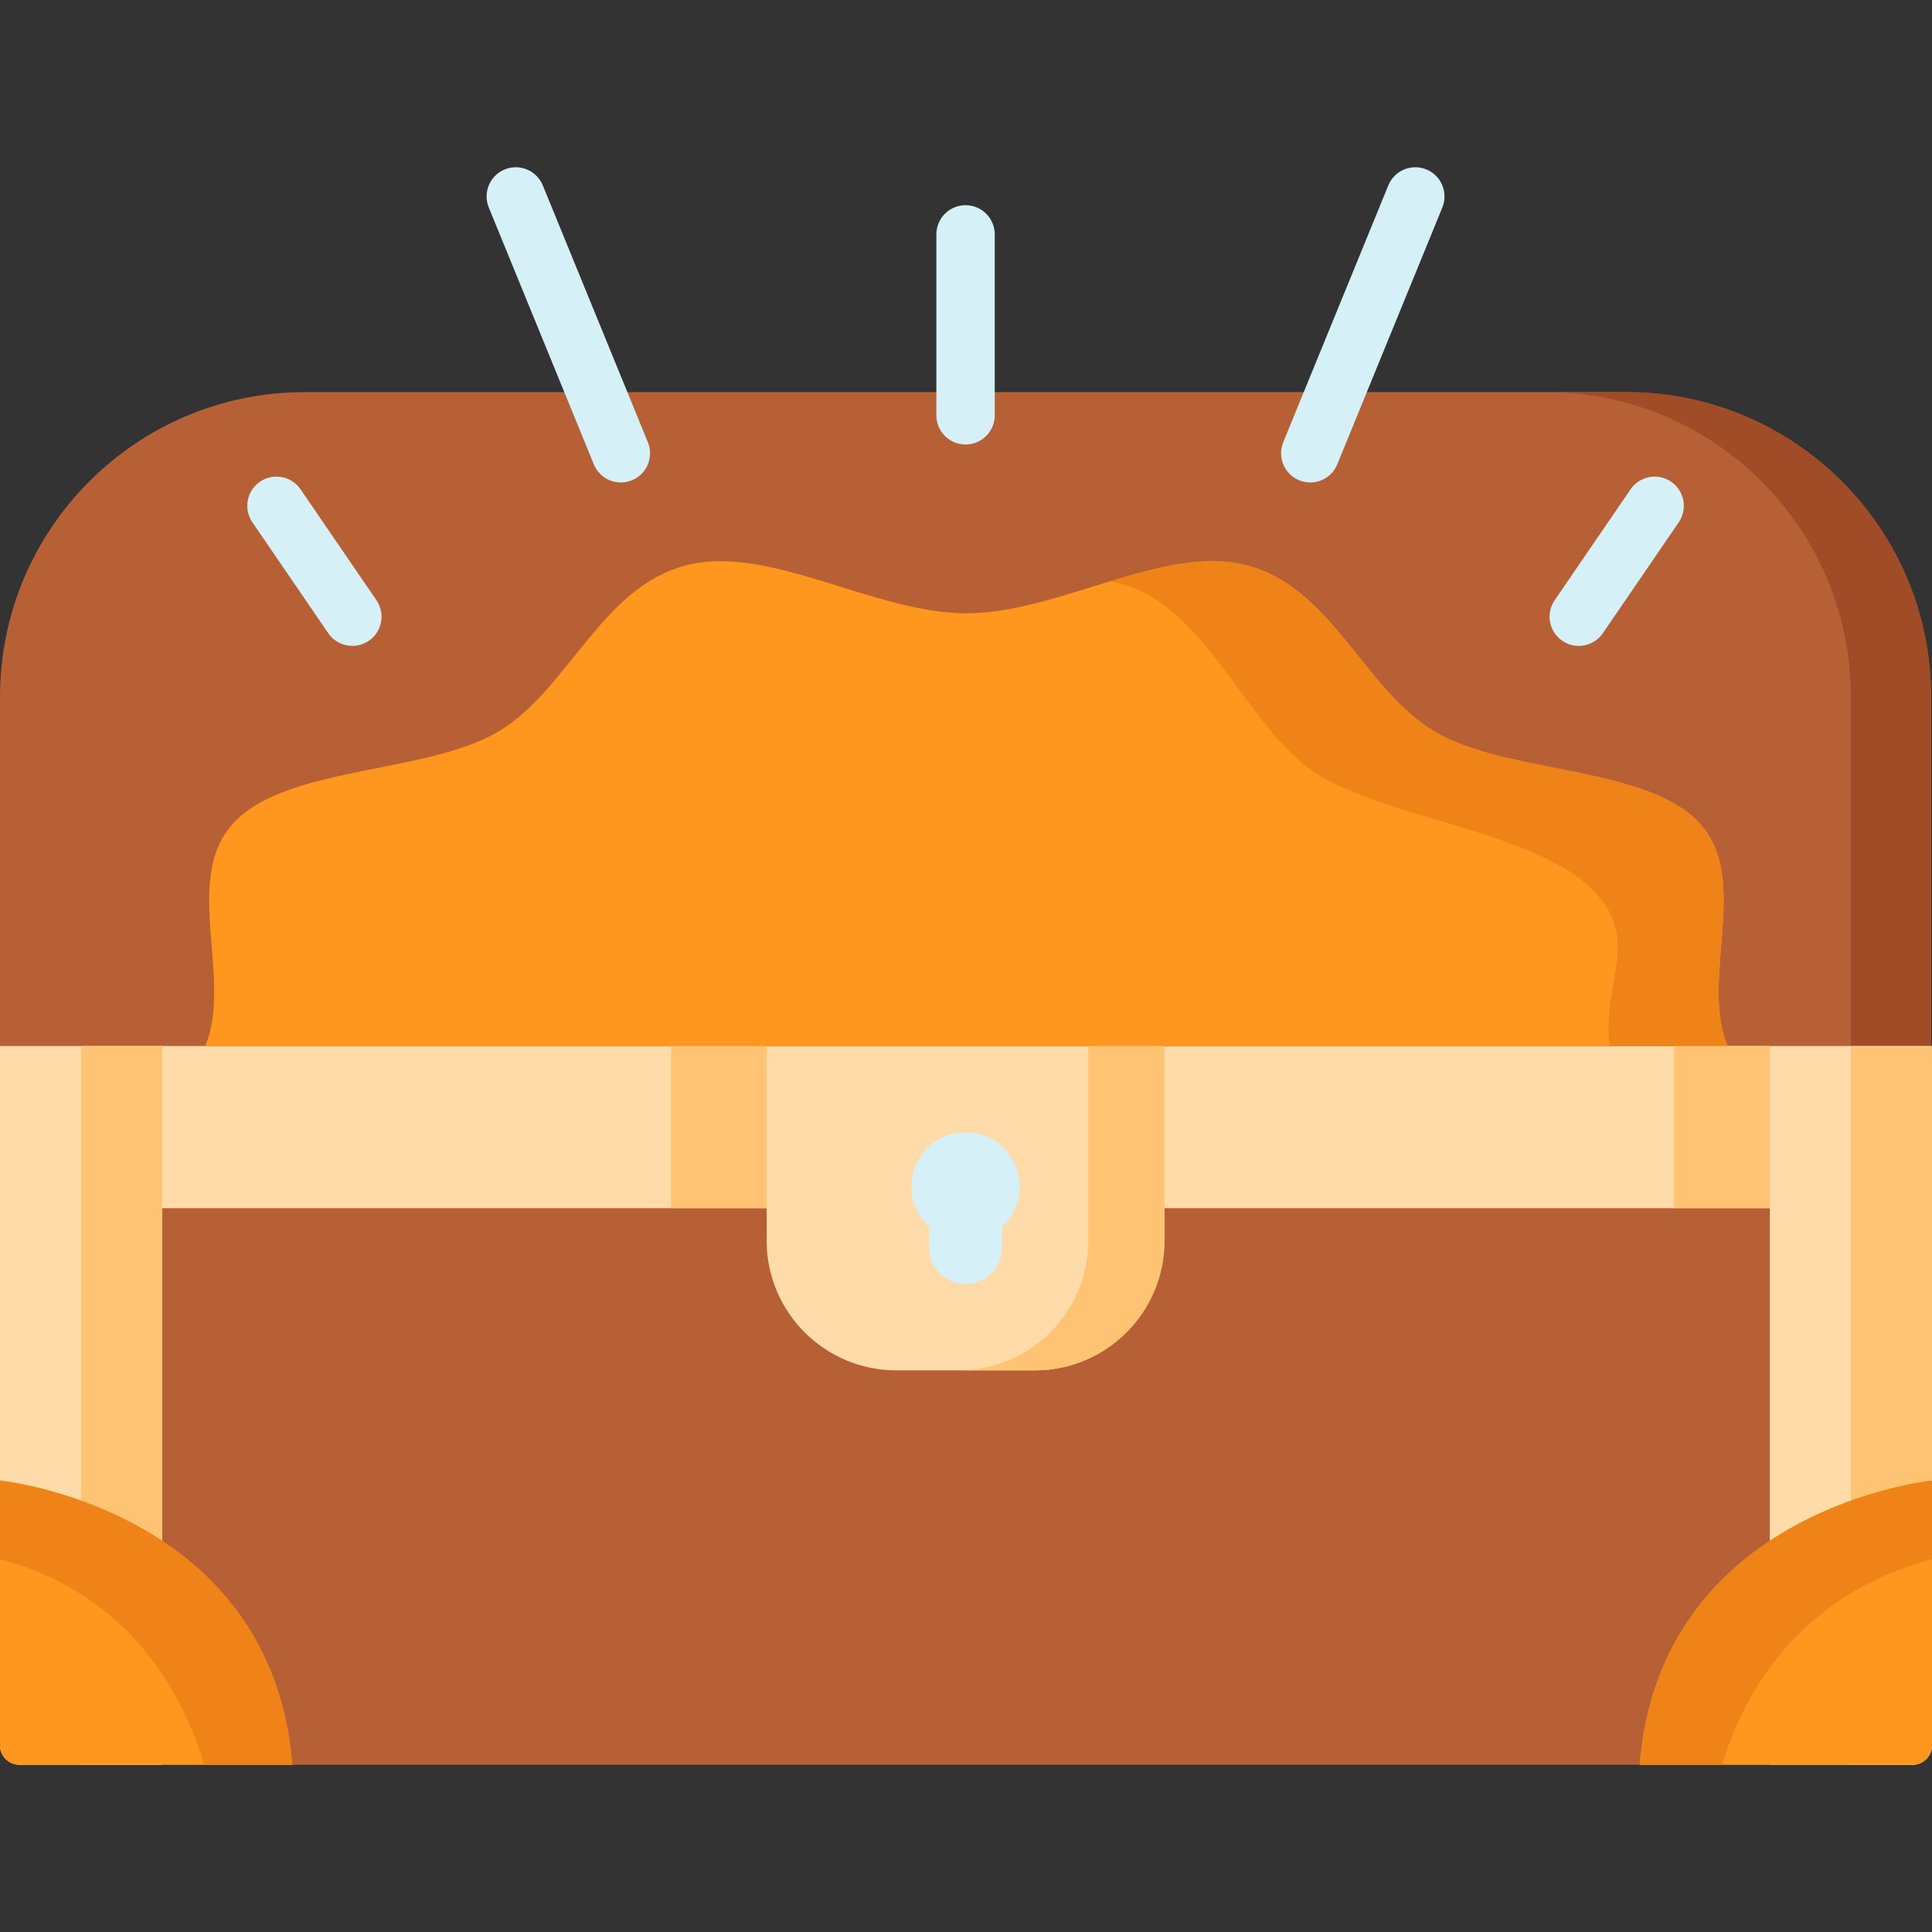 <?xml version="1.0" encoding="iso-8859-1"?>
<!-- Source: https://www.flaticon.com/free-icon/chest_909482 -->
<svg version="1.1" id="Capa_1" xmlns="http://www.w3.org/2000/svg" xmlns:xlink="http://www.w3.org/1999/xlink" x="0px" y="0px"
	 viewBox="0 0 512 512" style="enable-background:new 0 0 512 512;" xml:space="preserve">
<rect x="0" y="0" width="512" height="512" fill="#333333" stroke="none"/>
<path style="fill:#B76035;" d="M511.766,277.193H0v-92.481c0-44.625,36.176-80.801,80.801-80.801h350.164
	c44.625,0,80.801,36.176,80.801,80.801V277.193z"/>
<path style="fill:#A04C27;" d="M511.763,184.716v92.478h-21.255v-92.478c0-44.625-36.179-80.803-80.803-80.803h21.266
	C475.595,103.912,511.763,140.091,511.763,184.716z"/>
<path style="fill:#B76035;" d="M506.61,467.679H5.157c-2.848,0-5.157-2.309-5.157-5.157V277.193h511.766v185.329
	C511.766,465.37,509.458,467.679,506.61,467.679z"/>
<path style="fill:#FFDBA9;" d="M0,462.522V277.193h42.986v190.486H5.157C2.309,467.679,0,465.37,0,462.522z"/>
<rect x="21.496" y="277.19" style="fill:#FFC473;" width="21.493" height="190.48"/>
<path style="fill:#FFDBA9;" d="M469.012,467.679V277.193h42.986v185.329c0,2.848-2.309,5.157-5.157,5.157H469.012z"/>
<path style="fill:#FFC473;" d="M512,277.4v185.121c0,2.846-2.31,5.157-5.157,5.157h-16.336V277.4H512z"/>
<rect x="42.986" y="277.19" style="fill:#FFDBA9;" width="160.18" height="42.986"/>
<rect x="177.81" y="277.19" style="fill:#FFC473;" width="25.356" height="42.986"/>
<path style="fill:#FFDBA9;" d="M274.202,363.166h-36.638c-18.996,0-34.396-15.399-34.396-34.396v-51.577h105.429v51.577
	C308.598,347.766,293.198,363.166,274.202,363.166z"/>
<path style="fill:#FFC473;" d="M308.594,277.194v51.576c0,18.997-15.398,34.394-34.394,34.394h-20.193
	c18.997,0,34.394-15.397,34.394-34.394v-51.576H308.594z"/>
<rect x="308.6" y="277.19" style="fill:#FFDBA9;" width="160.41" height="42.986"/>
<rect x="443.66" y="277.19" style="fill:#FFC473;" width="25.356" height="42.986"/>
<path style="fill:#FF961D;" d="M0,392.375c0,0,71.965,7.295,77.466,75.304H5.157c-2.848,0-5.157-2.309-5.157-5.157V392.375z"/>
<path style="fill:#EF8318;" d="M77.466,467.678H54.178c-11.221-36.498-36.312-49.854-54.174-54.474v-20.832
	C0.004,392.371,71.969,399.673,77.466,467.678z"/>
<path style="fill:#FF961D;" d="M511.999,392.375c0,0-71.965,7.295-77.466,75.304h72.309c2.848,0,5.157-2.309,5.157-5.157V392.375z"
	/>
<path style="fill:#EF8318;" d="M434.533,467.678h21.801c11.221-36.498,37.798-49.854,55.661-54.474v-20.832
	C511.995,392.371,440.03,399.673,434.533,467.678z"/>
<path style="fill:#FF961D;" d="M457.815,277.169c-7.404-17.844,6.287-44.267-7.526-59.12
	c-13.951-15.001-50.388-12.924-69.557-23.841c-18.979-10.809-27.638-38.629-50.44-44.423c-22-5.59-49.801,12.752-74.183,12.752
	s-52.183-18.342-74.184-12.751c-22.801,5.794-31.46,33.614-50.439,44.423c-19.169,10.917-55.606,8.84-69.557,23.841
	c-13.813,14.853-0.123,41.277-7.526,59.121L457.815,277.169z"/>
<path style="fill:#EF8318;" d="M457.814,277.164h-31.321c-1.763-17.481,8.23-27.777-3.826-40.73
	c-14.418-15.511-52.37-19.138-72.192-30.42c-19.616-11.169-30.053-45.368-53.618-51.36c-0.918-0.237-1.856-0.423-2.795-0.577
	c12.757-3.888,25.226-7.085,36.23-4.29c22.802,5.796,31.465,33.611,50.442,44.419c19.172,10.922,55.608,8.838,69.552,23.844
	C464.105,232.9,450.409,259.322,457.814,277.164z"/>
<g>
	<path style="fill:#D5F0F7;" d="M93.382,171.17c-2.467,0-4.892-1.177-6.391-3.367l-20.11-29.391
		c-2.412-3.526-1.51-8.339,2.016-10.752c3.526-2.413,8.339-1.51,10.752,2.016l20.11,29.391c2.412,3.526,1.51,8.339-2.016,10.752
		C96.408,170.732,94.886,171.17,93.382,171.17z"/>
	<path style="fill:#D5F0F7;" d="M164.535,127.858c-3.048,0-5.937-1.813-7.162-4.808l-27.844-68.063
		c-1.617-3.954,0.276-8.47,4.23-10.088c3.957-1.618,8.471,0.277,10.088,4.23l27.844,68.063c1.617,3.954-0.276,8.47-4.23,10.088
		C166.502,127.672,165.51,127.858,164.535,127.858z"/>
	<path style="fill:#D5F0F7;" d="M418.384,171.17c-1.505,0-3.025-0.438-4.361-1.352c-3.526-2.413-4.428-7.226-2.016-10.752
		l20.11-29.391c2.412-3.525,7.226-4.426,10.752-2.016c3.526,2.413,4.428,7.226,2.016,10.752l-20.11,29.391
		C423.276,169.992,420.852,171.17,418.384,171.17z"/>
	<path style="fill:#D5F0F7;" d="M347.231,127.858c-0.975,0-1.967-0.186-2.926-0.578c-3.954-1.617-5.847-6.133-4.23-10.088
		l27.845-68.063c1.617-3.953,6.133-5.847,10.088-4.23c3.954,1.617,5.847,6.134,4.23,10.088l-27.844,68.063
		C353.168,126.045,350.279,127.858,347.231,127.858z"/>
	<path style="fill:#D5F0F7;" d="M255.883,117.801c-4.272,0-7.735-3.463-7.735-7.735V62.113c0-4.272,3.463-7.735,7.735-7.735
		s7.735,3.463,7.735,7.735v47.954C263.618,114.338,260.155,117.801,255.883,117.801z"/>
	<path style="fill:#D5F0F7;" d="M270.254,314.444c0-7.937-6.434-14.371-14.371-14.371c-7.937,0-14.371,6.434-14.371,14.371
		c0,4.21,1.821,7.985,4.706,10.613v5.564c0,5.316,4.349,9.665,9.665,9.665s9.665-4.349,9.665-9.665v-5.564
		C268.433,322.428,270.254,318.653,270.254,314.444z"/>
</g>
<g>
</g>
<g>
</g>
<g>
</g>
<g>
</g>
<g>
</g>
<g>
</g>
<g>
</g>
<g>
</g>
<g>
</g>
<g>
</g>
<g>
</g>
<g>
</g>
<g>
</g>
<g>
</g>
<g>
</g>
</svg>
